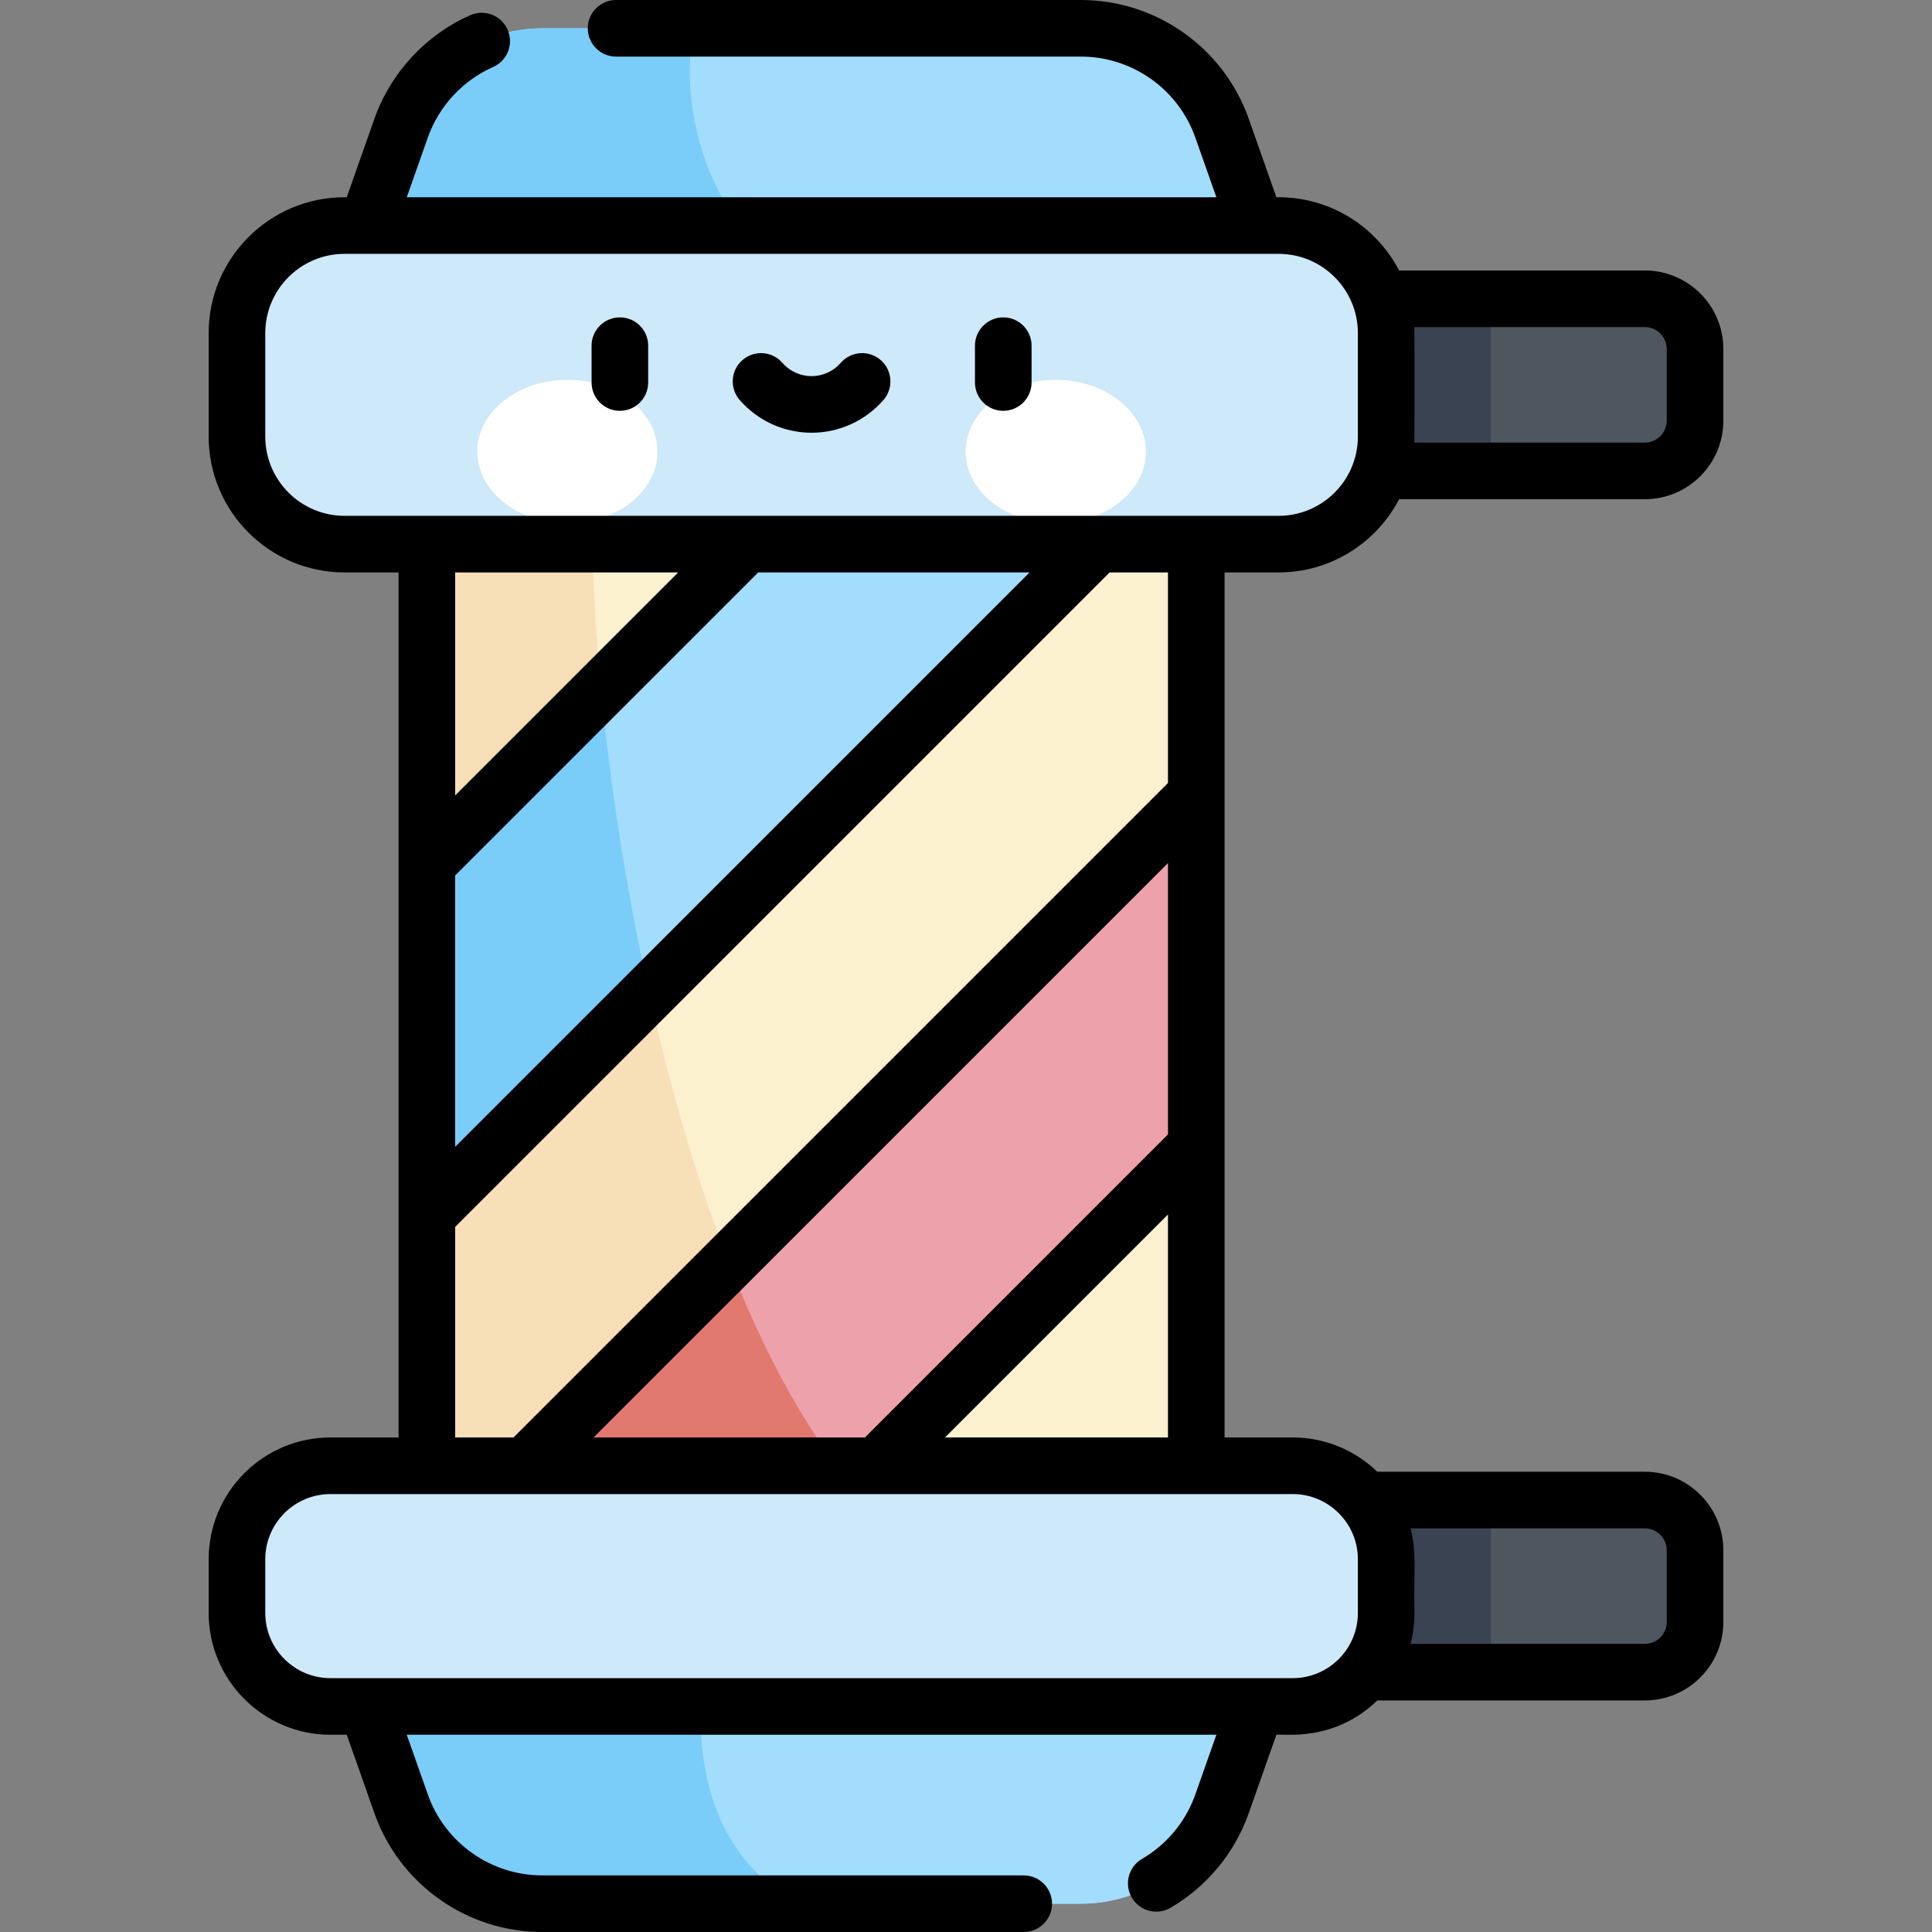 <?xml version="1.0" encoding="iso-8859-1"?>
<!-- Generator: Adobe Illustrator 23.1.0, SVG Export Plug-In . SVG Version: 6.00 Build 0)  -->
<svg version="1.1" id="Capa_1" xmlns="http://www.w3.org/2000/svg" xmlns:xlink="http://www.w3.org/1999/xlink" x="0px" y="0px"
	 viewBox="0 0 512 512" style="enable-background:new 0 0 512 512;" xml:space="preserve">
<rect x="0" y="0" width="512" height="512" fill="#808080" stroke="none"/>
<g>
	<path style="fill:#4E5660;" d="M435.902,79.178h-94.904v45.616h94.904c7.345,0,13.3-5.955,13.3-13.3V92.478
		C449.202,85.133,443.247,79.178,435.902,79.178z"/>
	<rect x="340.998" y="79.178" style="fill:#3A4351;" width="54.102" height="45.616"/>
	<path style="fill:#4E5660;" d="M435.902,443.142h-94.904v-45.616h94.904c7.345,0,13.3,5.954,13.3,13.3v19.017
		C449.202,437.187,443.247,443.142,435.902,443.142z"/>
	<rect x="340.998" y="397.526" style="fill:#3A4351;" width="54.102" height="45.616"/>
	<path style="fill:#A2DDFD;" d="M286.448,7.5H143.702c-16.82,0-31.811,10.61-37.404,26.473l-9.096,25.799h235.746l-9.096-25.799
		C318.259,18.11,303.268,7.5,286.448,7.5z"/>
	<path style="fill:#7ACDF9;" d="M183.849,7.5h-40.147c-16.82,0-31.811,10.61-37.404,26.473l-9.096,25.799h99.087
		C184.072,44.179,180.857,22.586,183.849,7.5z"/>
	<path style="fill:#A2DDFD;" d="M286.448,504.5H143.702c-16.82,0-31.811-10.61-37.404-26.473l-9.096-25.799h235.746l-9.096,25.799
		C318.259,493.89,303.268,504.5,286.448,504.5z"/>
	<path style="fill:#A2DDFD;" d="M286.448,504.5H143.702c-16.82,0-31.811-10.61-37.404-26.473l-9.096-25.799h235.746l-9.096,25.799
		C318.259,493.89,303.268,504.5,286.448,504.5z"/>
	<path style="fill:#7ACDF9;" d="M97.202,452.228l9.096,25.799c5.593,15.863,20.584,26.473,37.404,26.473h67.788
		c-15.433-8.416-26.541-24.951-25.777-52.272H97.202z"/>
	<rect x="113.126" y="144.2" style="fill:#FBF1CF;" width="203.899" height="244.239"/>
	<path style="fill:#F7DFB7;" d="M113.126,144.2V388.44h108.627c-44.327-58.637-64.001-181.809-64.697-244.239H113.126z"/>
	<polygon style="fill:#EDA1AB;" points="317.024,303.745 317.024,210.611 139.195,388.44 232.33,388.44 	"/>
	<path style="fill:#E1796E;" d="M221.753,388.44c-11.047-14.613-20.563-33.232-28.635-53.923l-53.923,53.923H221.753z"/>
	<polygon style="fill:#A2DDFD;" points="113.126,228.895 113.126,322.029 290.955,144.2 197.82,144.2 	"/>
	<path style="fill:#CDE9FA;" d="M338.848,144.2H91.302c-15.742,0-28.504-12.762-28.504-28.504v-27.42
		c0-15.742,12.762-28.504,28.504-28.504h247.546c15.742,0,28.504,12.762,28.504,28.504v27.42
		C367.352,131.439,354.59,144.2,338.848,144.2z"/>
	<path style="fill:#CDE9FA;" d="M342.576,388.44H87.574c-13.683,0-24.776,11.093-24.776,24.776v14.236
		c0,13.683,11.093,24.776,24.776,24.776h255.001c13.683,0,24.776-11.093,24.776-24.776v-14.236
		C367.352,399.532,356.259,388.44,342.576,388.44z"/>
	<g>
		<g>
			<ellipse style="fill:#FFFFFF;" cx="150.357" cy="119.676" rx="23.879" ry="19.016"/>
			<ellipse style="fill:#FFFFFF;" cx="279.793" cy="119.676" rx="23.879" ry="19.016"/>
		</g>
	</g>
	<path style="fill:#7ACDF9;" d="M113.126,228.895v93.134l58.881-58.881c-6.207-28.002-10.397-55.985-12.729-80.405L113.126,228.895z
		"/>
	<path d="M265.876,84.108c-4.143,0-7.5,3.358-7.5,7.5v9.762c0,4.142,3.357,7.5,7.5,7.5c4.143,0,7.5-3.358,7.5-7.5v-9.762
		C273.376,87.466,270.019,84.108,265.876,84.108z M324.524,303.74c0-15.501,0-136.737,0-152.04h14.323
		c13.868,0,25.922-7.887,31.934-19.406h65.12c11.469,0,20.8-9.331,20.8-20.799V92.478c0-11.469-9.331-20.8-20.8-20.8h-65.12
		c-6.012-11.519-18.066-19.406-31.934-19.406h-0.591l-7.33-20.792C324.287,12.65,306.413,0,286.448,0H163.274
		c-4.143,0-7.5,3.358-7.5,7.5s3.357,7.5,7.5,7.5h123.174c13.615,0,25.804,8.627,30.331,21.467l5.572,15.805H107.799l5.572-15.805
		c2.936-8.324,9.25-15.148,17.324-18.721c3.788-1.676,5.5-6.105,3.823-9.894c-1.676-3.788-6.107-5.5-9.894-3.823
		c-11.838,5.239-21.097,15.244-25.4,27.45l-7.331,20.792h-0.591c-19.852,0-36.004,16.151-36.004,36.004v27.42
		c0,19.853,16.151,36.004,36.004,36.004h14.323c0,26.068,0,202.077,0,229.24H87.574c-17.797,0-32.275,14.479-32.275,32.276v14.236
		c0,17.797,14.478,32.276,32.275,32.276h4.32l7.331,20.793C105.863,499.35,123.737,512,143.702,512h127.594
		c4.143,0,7.5-3.358,7.5-7.5s-3.357-7.5-7.5-7.5H143.702c-13.615,0-25.804-8.627-30.331-21.467l-5.572-15.805h214.553l-5.572,15.805
		c-2.533,7.184-7.554,13.254-14.139,17.094c-3.578,2.086-4.787,6.679-2.701,10.257c2.077,3.561,6.663,4.797,10.258,2.701
		c9.652-5.628,17.015-14.53,20.729-25.064l7.33-20.793c1.866-0.309,15.208,2.06,26.735-9.086h70.91c11.469,0,20.8-9.331,20.8-20.799
		v-19.017c0-11.469-9.331-20.8-20.8-20.8h-70.911c-5.81-5.618-13.713-9.085-22.414-9.085h-18.052v-77.19
		C324.524,303.747,324.524,303.743,324.524,303.74z M374.811,86.678h61.09c3.198,0,5.8,2.602,5.8,5.8v19.017
		c0,3.198-2.602,5.799-5.8,5.799h-61.09C374.874,115.867,374.873,88.102,374.811,86.678z M435.901,405.025
		c3.198,0,5.8,2.602,5.8,5.8v19.017c0,3.198-2.602,5.799-5.8,5.799h-62.105c0.687-2.617,1.056-5.361,1.056-8.19
		c-0.232-12.428,0.611-16.078-1.056-22.426H435.901z M342.576,395.94c9.525,0,17.275,7.75,17.275,17.276v14.236
		c0,9.526-7.75,17.276-17.275,17.276H87.574c-9.525,0-17.275-7.75-17.275-17.276v-14.236c0-9.526,7.75-17.276,17.275-17.276H342.576
		z M200.927,151.7h71.921L120.626,303.922v-71.92L200.927,151.7z M120.626,210.788V151.7h59.087L120.626,210.788z M294.062,151.7
		h15.462v55.804L136.088,380.94h-15.462v-55.804L294.062,151.7z M229.223,380.94h-71.921l152.223-152.222v71.92L229.223,380.94z
		 M309.524,321.852v59.088h-59.088L309.524,321.852z M91.303,136.7c-11.582,0-21.004-9.422-21.004-21.004v-27.42
		c0-11.582,9.422-21.004,21.004-21.004c0.103,0,238.472,0.003,247.545,0c11.582,0,21.004,9.422,21.004,21.004v27.42
		c0,11.582-9.422,21.004-21.004,21.004H91.303z M164.274,84.108c-4.143,0-7.5,3.358-7.5,7.5v9.762c0,4.142,3.357,7.5,7.5,7.5
		c4.143,0,7.5-3.358,7.5-7.5v-9.762C171.774,87.466,168.417,84.108,164.274,84.108z M233.396,95.426
		c-3.122-2.722-7.86-2.396-10.582,0.726c-1.954,2.243-4.775,3.529-7.739,3.529s-5.785-1.287-7.739-3.529
		c-2.723-3.123-7.46-3.448-10.582-0.726c-3.123,2.721-3.448,7.459-0.727,10.582c4.805,5.512,11.747,8.674,19.048,8.674
		c7.301,0,14.243-3.162,19.048-8.674C236.845,102.885,236.52,98.147,233.396,95.426z"/>
</g>
<g>
</g>
<g>
</g>
<g>
</g>
<g>
</g>
<g>
</g>
<g>
</g>
<g>
</g>
<g>
</g>
<g>
</g>
<g>
</g>
<g>
</g>
<g>
</g>
<g>
</g>
<g>
</g>
<g>
</g>
</svg>
